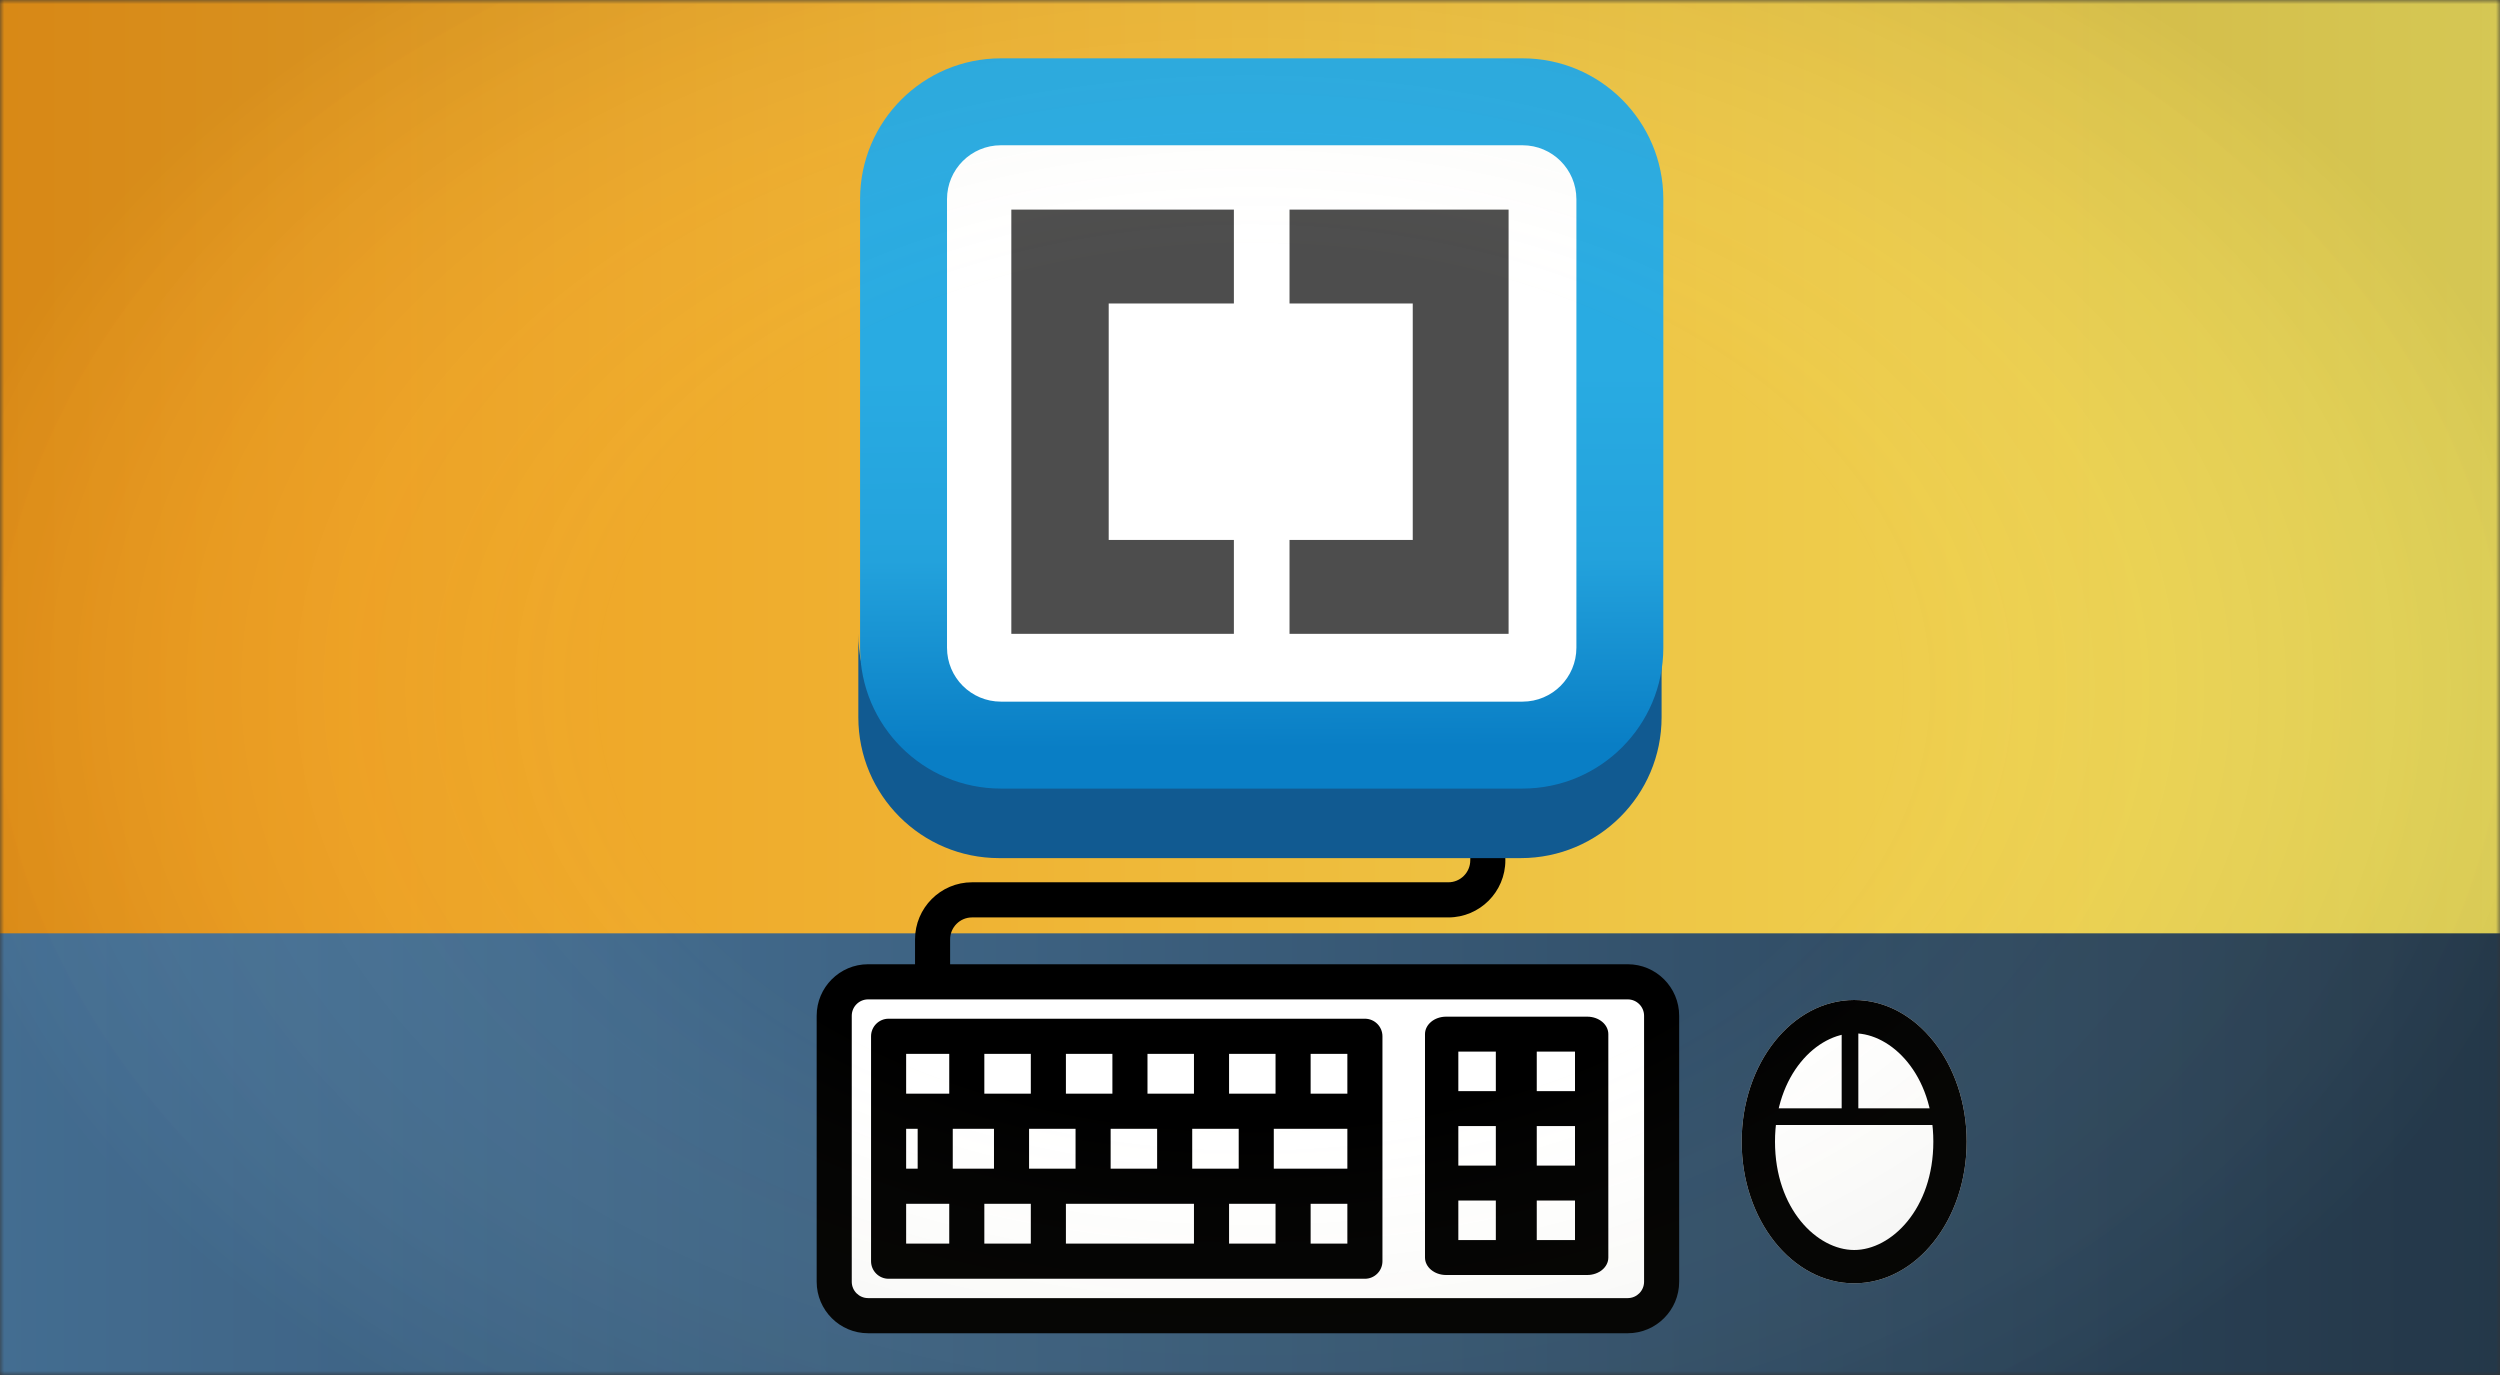 <svg width="300" height="165" viewBox="0 0 300 165" fill="none" xmlns="http://www.w3.org/2000/svg">
<rect x="0" y="0" width="300" height="165" fill="#333333" stroke="none"/>
<mask id="mask0" mask-type="alpha" maskUnits="userSpaceOnUse" x="0" y="0" width="300" height="165">
<rect width="300" height="165" fill="#C4C4C4"/>
</mask>
<g mask="url(#mask0)">
<rect width="300" height="165" fill="url(#paint0_linear)"/>
<rect y="112" width="300" height="53" fill="url(#paint1_linear)"/>
<rect x="101" y="117" width="98" height="40" fill="white"/>
<path fill-rule="evenodd" clip-rule="evenodd" d="M163.788 122.246H106.632C105.469 122.246 104.526 123.19 104.526 124.355V151.344C104.526 152.508 105.469 153.452 106.632 153.452H163.788C164.951 153.452 165.894 152.508 165.894 151.344V124.355C165.894 123.191 164.951 122.246 163.788 122.246ZM161.683 131.243H157.276V126.463H161.683V131.243ZM147.487 131.243V126.463H153.065V131.243H147.487ZM143.066 140.239V135.46H148.645V140.239H143.066ZM123.488 140.239V135.46H129.067V140.239H123.488ZM119.278 135.46V140.239H114.331V135.46H119.278ZM133.277 135.46H138.855V140.239H133.277V135.46ZM143.276 131.243H137.698V126.463H143.276V131.243ZM133.488 131.243H127.909V126.463H133.488V131.243ZM123.698 131.243H118.12V126.463H123.698V131.243ZM110.12 140.239H108.737V135.46H110.12V140.239ZM123.698 144.456V149.235H118.12V144.456H123.698ZM127.909 144.456H143.276V149.235H127.909V144.456ZM147.487 144.456H153.065V149.235H147.487V144.456ZM152.855 140.239V135.46H161.683V140.239H152.855ZM113.909 126.463V131.243H108.737V126.463H113.909ZM108.737 144.456H113.909V149.235H108.737V144.456ZM157.276 149.235V144.456H161.683V149.235H157.276Z" fill="black"/>
<path fill-rule="evenodd" clip-rule="evenodd" d="M195.329 115.71H114.015V112.726C114.015 111.273 115.195 110.091 116.646 110.091H173.801C177.574 110.091 180.643 107.017 180.643 103.238C180.643 96.68 176.432 95.84 176.432 103.238C176.432 104.692 175.252 105.874 173.801 105.874H116.646C112.874 105.874 109.804 108.948 109.804 112.726V115.71H104.17C100.768 115.71 98 118.482 98 121.89V153.809C98 157.217 100.768 159.989 104.17 159.989H195.33C198.732 159.989 201.5 157.217 201.5 153.809V121.89C201.5 118.482 198.732 115.71 195.329 115.71ZM197.289 153.809C197.289 154.891 196.41 155.772 195.329 155.772H104.17C103.09 155.772 102.211 154.891 102.211 153.809V121.89C102.211 120.807 103.09 119.927 104.17 119.927H195.33C196.41 119.927 197.289 120.808 197.289 121.89L197.289 153.809Z" fill="black"/>
<path fill-rule="evenodd" clip-rule="evenodd" d="M173.53 122H190.47C191.867 122 193 122.938 193 124.095V150.905C193 152.062 191.867 153 190.47 153H173.53C172.133 153 171 152.062 171 150.905V124.095C171 122.938 172.133 122 173.53 122ZM184.411 130.937H189V126.189H184.411V130.937ZM189 135.126H184.411V139.874H189V135.126ZM175 139.874H179.5V135.126H175V139.874ZM179.5 130.937V126.189H175V130.937H179.5ZM179.5 144.063H175V148.811H179.5V144.063ZM184.411 144.063V148.811H189V144.063H184.411Z" fill="black"/>
<path d="M103 76.06V86.074C103 95.408 110.566 102.974 119.9 102.974H182.492C191.825 102.974 199.391 95.408 199.391 86.074V76.06C199.391 85.393 191.825 92.959 182.492 92.959H119.9C110.566 92.959 103 85.393 103 76.06Z" fill="#115A91"/>
<path d="M108.425 23.9C108.425 17.447 113.656 12.216 120.108 12.216H182.7C189.153 12.216 194.384 17.447 194.384 23.9V77.729C194.384 84.182 189.153 89.413 182.7 89.413H120.108C113.656 89.413 108.425 84.182 108.425 77.729V23.9Z" fill="white"/>
<path fill-rule="evenodd" clip-rule="evenodd" d="M103.209 23.9C103.209 14.566 110.775 7 120.108 7H182.7C192.034 7 199.6 14.566 199.6 23.9V77.729C199.6 87.062 192.034 94.629 182.7 94.629H120.108C110.775 94.629 103.209 87.062 103.209 77.729V23.9ZM120.108 17.432C116.536 17.432 113.641 20.328 113.641 23.9V77.729C113.641 81.301 116.536 84.197 120.108 84.197H182.7C186.272 84.197 189.168 81.301 189.168 77.729V23.9C189.168 20.328 186.272 17.432 182.7 17.432H120.108Z" fill="url(#paint2_linear)"/>
<path d="M148.066 25.152H121.36V76.06H148.066V64.793H133.044V36.418H148.066V25.152Z" fill="#4D4D4D"/>
<path d="M154.743 25.152H181.031V76.06H154.743V64.793H169.53V36.418H154.743V25.152Z" fill="#4D4D4D"/>
<path d="M236 137C236 146.389 229.956 154 222.5 154C215.044 154 209 146.389 209 137C209 127.611 215.044 120 222.5 120C229.956 120 236 127.611 236 137Z" fill="white"/>
<path fill-rule="evenodd" clip-rule="evenodd" d="M222.5 150C226.936 150 232 145.089 232 137C232 128.911 226.936 124 222.5 124C218.064 124 213 128.911 213 137C213 145.089 218.064 150 222.5 150ZM222.5 154C229.956 154 236 146.389 236 137C236 127.611 229.956 120 222.5 120C215.044 120 209 127.611 209 137C209 146.389 215.044 154 222.5 154Z" fill="black"/>
<path fill-rule="evenodd" clip-rule="evenodd" d="M232 135H212V133H232V135Z" fill="black"/>
<path fill-rule="evenodd" clip-rule="evenodd" d="M221 134L221 123L223 123L223 134L221 134Z" fill="black"/>
<rect width="300" height="165" fill="url(#paint3_radial)"/>
</g>
<defs>
<linearGradient id="paint0_linear" x1="0" y1="82.5" x2="300" y2="82.5" gradientUnits="userSpaceOnUse">
<stop stop-color="#F09819"/>
<stop offset="1" stop-color="#EDDE5D"/>
</linearGradient>
<linearGradient id="paint1_linear" x1="0" y1="138.5" x2="300" y2="138.5" gradientUnits="userSpaceOnUse">
<stop stop-color="#4B79A1"/>
<stop offset="1" stop-color="#283E51"/>
</linearGradient>
<linearGradient id="paint2_linear" x1="154.534" y1="7.209" x2="154.951" y2="94.837" gradientUnits="userSpaceOnUse">
<stop offset="0.429" stop-color="#29ABE2"/>
<stop offset="0.683" stop-color="#23A2DC"/>
<stop offset="0.941" stop-color="#097EC5"/>
</linearGradient>
<radialGradient id="paint3_radial" cx="0" cy="0" r="1" gradientUnits="userSpaceOnUse" gradientTransform="translate(150 82.5) rotate(179.822) scale(160.501 108.572)">
<stop offset="0.478" stop-color="#F6EEBA" stop-opacity="0"/>
<stop offset="1" stop-opacity="0.1"/>
</radialGradient>
</defs>
</svg>
